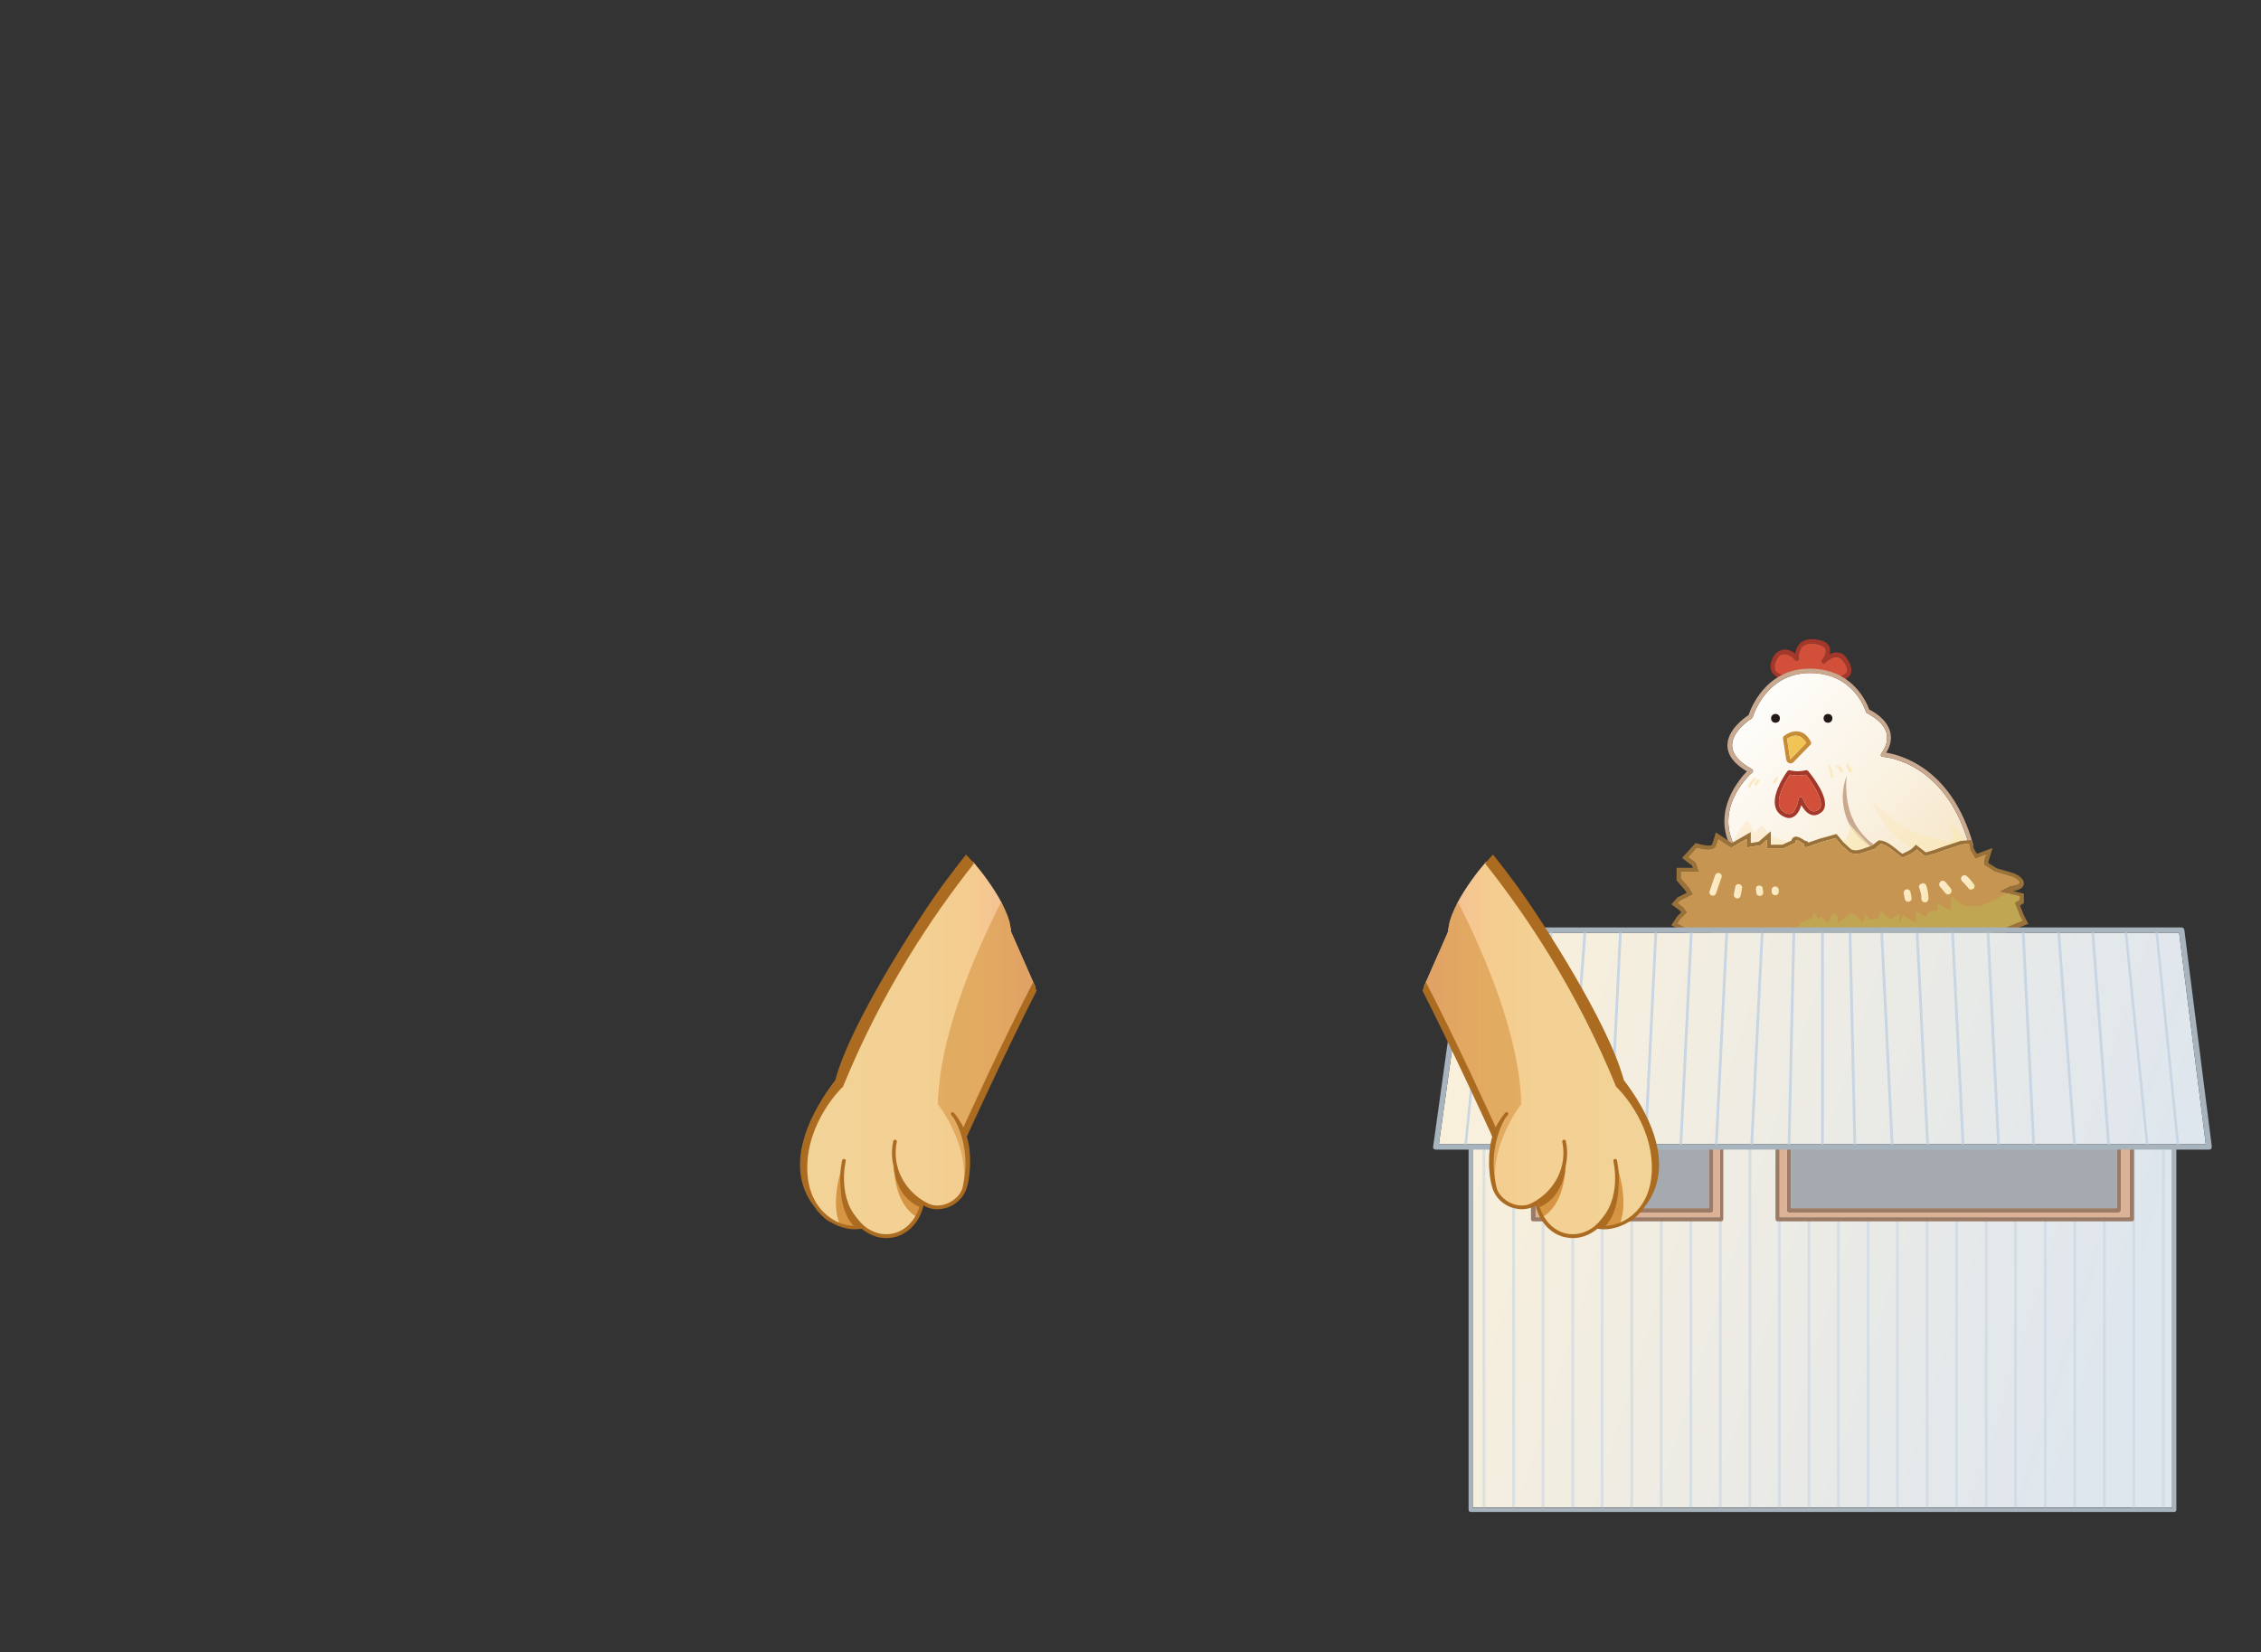 <?xml version="1.0" encoding="utf-8"?>
<!-- Generator: Adobe Illustrator 21.0.0, SVG Export Plug-In . SVG Version: 6.00 Build 0)  -->
<svg version="1.1" id="圖層_1" xmlns="http://www.w3.org/2000/svg" xmlns:xlink="http://www.w3.org/1999/xlink" x="0px" y="0px"
	 viewBox="0 0 822.9 601.4" style="enable-background:new 0 0 822.9 601.4;" xml:space="preserve">
<rect x="0" y="0" width="822.9" height="601.4" fill="#333333" stroke="none"/>
<style type="text/css">
	.st0{fill:url(#SVGID_1_);}
	.st1{fill:#E1BE3F;}
	.st2{fill:#AB6C21;}
	.st3{opacity:0.6;fill:#E1BE3F;}
	.st4{fill:url(#SVGID_2_);}
	.st5{fill:#66411D;}
	.st6{fill:url(#SVGID_3_);}
	.st7{fill:#D9B974;}
	.st8{fill:#DCBF93;}
	.st9{fill:url(#SVGID_4_);}
	.st10{fill:url(#SVGID_5_);}
	.st11{fill:url(#SVGID_6_);}
	.st12{fill:url(#SVGID_7_);}
	.st13{fill:#8C5924;}
	.st14{fill:url(#SVGID_8_);}
	.st15{fill:url(#SVGID_9_);}
	.st16{fill:url(#SVGID_10_);}
	.st17{fill:url(#SVGID_11_);}
	.st18{fill:#F4E3A5;}
	.st19{fill:#DEB87D;}
	.st20{fill:url(#SVGID_12_);}
	.st21{fill:url(#SVGID_13_);}
	.st22{fill:#3F210F;}
	.st23{opacity:0.25;fill:#E1BE3F;}
	.st24{opacity:0.5;fill:#E1BE3F;}
	.st25{fill:#F8E5A9;}
	.st26{fill:#DDBC90;}
	.st27{opacity:0.4;fill:#E1BE3F;}
	.st28{fill:#875424;}
	.st29{fill:#3F210E;}
	.st30{fill:#C88E2C;}
	.st31{fill:#AC7327;}
	.st32{fill:#FFFFFF;}
	.st33{fill:#814323;}
	.st34{fill:#D7C6A6;}
	.st35{fill:url(#SVGID_14_);}
	.st36{fill:#4A1E0E;}
	.st37{fill:#3A1D13;}
	.st38{fill:url(#SVGID_15_);}
	.st39{fill:#EAA593;}
	.st40{fill:url(#SVGID_16_);}
	.st41{fill:url(#SVGID_17_);}
	.st42{fill:#A7B3BD;}
	.st43{opacity:0.5;fill:#DEE6EE;}
	.st44{opacity:0.6;clip-path:url(#SVGID_19_);}
	.st45{fill:#C8D5E2;}
	.st46{fill:#A3372A;}
	.st47{fill:#D2503A;}
	.st48{fill:url(#SVGID_20_);}
	.st49{fill:#C9A990;}
	.st50{fill:#231815;}
	.st51{fill:#C78C38;}
	.st52{fill:#F0C455;}
	.st53{opacity:0.7;fill:url(#SVGID_21_);}
	.st54{opacity:0.7;fill:url(#SVGID_22_);}
	.st55{fill:url(#SVGID_23_);}
	.st56{fill:url(#SVGID_24_);}
	.st57{fill:url(#SVGID_25_);}
	.st58{fill:url(#SVGID_26_);}
	.st59{fill:url(#SVGID_27_);}
	.st60{fill:url(#SVGID_28_);}
	.st61{fill:#9A7138;}
	.st62{fill:#C69551;}
	.st63{opacity:0.6;fill:#BDB054;}
	.st64{fill:url(#SVGID_29_);}
	.st65{fill:url(#SVGID_30_);}
	.st66{fill:url(#SVGID_31_);}
	.st67{fill:url(#SVGID_32_);}
	.st68{fill:url(#SVGID_33_);}
	.st69{fill:url(#SVGID_34_);}
	.st70{fill:url(#SVGID_35_);}
	.st71{fill:url(#SVGID_36_);}
	.st72{fill:url(#SVGID_37_);}
	.st73{fill:#9B7B66;}
	.st74{fill:#A5AAB0;}
	.st75{fill:#DBB296;}
	.st76{fill:url(#SVGID_38_);}
	.st77{fill:#D59543;}
	.st78{opacity:0.6;fill:#D59543;}
	.st79{fill:url(#SVGID_39_);}
</style>
<g>
	<linearGradient id="SVGID_1_" gradientUnits="userSpaceOnUse" x1="492.964" y1="430.448" x2="768.52" y2="516.374">
		<stop  offset="0" style="stop-color:#FCF1DA"/>
		<stop  offset="1" style="stop-color:#DEE6EE"/>
	</linearGradient>
	<rect x="536" y="418.2" class="st0" width="254.5" height="130.6"/>
	<path class="st42" d="M791.3,416.7h-256c-0.4,0-0.8,0.3-0.8,0.8v132.1c0,0.4,0.3,0.8,0.8,0.8h256c0.4,0,0.8-0.3,0.8-0.8V417.5
		C792,417.1,791.7,416.7,791.3,416.7z M790.5,548.9H536V418.2h254.5V548.9z"/>
	<path class="st43" d="M790.5,548.9V418.2h-11.4V525c0,0,0.9,12.4-3.5,23.8H790.5z"/>
	<g>
		<defs>
			<rect id="SVGID_18_" x="536" y="418.2" width="254.5" height="130.6"/>
		</defs>
		<clipPath id="SVGID_2_">
			<use xlink:href="#SVGID_18_"  style="overflow:visible;"/>
		</clipPath>
		<g style="opacity:0.6;clip-path:url(#SVGID_2_);">
			<rect x="539.6" y="414.5" class="st45" width="1" height="144.4"/>
			<rect x="550.4" y="414.5" class="st45" width="1" height="144.4"/>
			<rect x="561.1" y="414.5" class="st45" width="1" height="144.4"/>
			<rect x="571.9" y="414.5" class="st45" width="1" height="144.4"/>
			<rect x="582.6" y="414.5" class="st45" width="1" height="144.4"/>
			<rect x="593.4" y="414.5" class="st45" width="1" height="144.4"/>
			<rect x="604.1" y="414.5" class="st45" width="1" height="144.4"/>
			<rect x="614.9" y="414.5" class="st45" width="1" height="144.4"/>
			<rect x="625.6" y="414.5" class="st45" width="1" height="144.4"/>
			<rect x="636.4" y="414.5" class="st45" width="1" height="144.4"/>
			<rect x="647.1" y="414.5" class="st45" width="1" height="144.4"/>
			<rect x="657.9" y="414.5" class="st45" width="1" height="144.4"/>
			<rect x="668.6" y="414.5" class="st45" width="1" height="144.4"/>
			<rect x="679.4" y="414.5" class="st45" width="1" height="144.4"/>
			<rect x="690.1" y="414.5" class="st45" width="1" height="144.4"/>
			<rect x="700.9" y="414.5" class="st45" width="1" height="144.4"/>
			<rect x="711.6" y="414.5" class="st45" width="1" height="144.4"/>
			<rect x="722.4" y="414.5" class="st45" width="1" height="144.4"/>
			<rect x="733.1" y="414.5" class="st45" width="1" height="144.4"/>
			<rect x="743.9" y="414.5" class="st45" width="1" height="144.4"/>
			<rect x="754.6" y="414.5" class="st45" width="1" height="144.4"/>
			<rect x="765.4" y="414.5" class="st45" width="1" height="144.4"/>
			<rect x="776.1" y="414.5" class="st45" width="1" height="144.4"/>
			<rect x="786.9" y="414.5" class="st45" width="1" height="144.4"/>
		</g>
	</g>
	<g>
		<g>
			<path class="st46" d="M672,239.4c-0.8-1.2-1.9-1.8-3.2-1.9c-1-0.1-2.1,0.2-2.9,0.7c0.2-0.8,0.3-1.8,0-2.6
				c-0.6-1.5-2.2-2.5-4.8-2.8c-2.6-0.4-4.7,0.1-6,1.4c-1.1,1.1-1.5,2.6-1.7,3.7c-1.5-1.2-3.3-1.7-4.8-1.3c-1.3,0.3-3,1.2-3.9,4.1
				c-0.5,1.7-0.4,3.1,0.4,4.3c1.3,1.9,3.8,2.1,4,2.1c0.4,0,0.8-0.3,0.8-0.7c2.5-0.8,11.1-2.8,19,1.2l0.2-0.4
				c0.1,0.3,0.4,0.6,0.7,0.6c0.1,0,0.1,0,0.2,0c2-0.5,3.2-1.4,3.7-2.7C674.1,243.5,673.6,241.6,672,239.4z M672.2,244.5
				c-0.4,1-1.6,1.5-2.6,1.8c-0.2,0.1-0.4,0.2-0.5,0.4c-8.8-4.4-18-1.7-20-1c-0.2,0-2-0.2-2.8-1.4c-0.5-0.7-0.6-1.7-0.2-3
				c0.6-1.8,1.5-2.8,2.7-3.1c1.5-0.3,3.2,0.5,4.6,2.1c0.2,0.2,0.6,0.3,0.9,0.2c0.3-0.1,0.5-0.4,0.4-0.8c0,0-0.3-2.7,1.3-4.3
				c1-1,2.6-1.3,4.8-1c1.4,0.2,3.1,0.7,3.6,1.9c0.5,1.4-0.7,3.4-1.3,4c-0.3,0.3-0.2,0.8,0.1,1c0.3,0.3,0.8,0.3,1,0
				c0.6-0.6,2.7-2.3,4.4-2.1c0.8,0.1,1.5,0.5,2.1,1.3C672,242,672.5,243.5,672.2,244.5z"/>
			<path class="st47" d="M672.2,244.5c-0.4,1-1.6,1.5-2.6,1.8c-0.2,0.1-0.4,0.2-0.5,0.4c-8.8-4.4-18-1.7-20-1c-0.2,0-2-0.2-2.8-1.4
				c-0.5-0.7-0.6-1.7-0.2-3c0.6-1.8,1.5-2.8,2.7-3.1c1.5-0.3,3.2,0.5,4.6,2.1c0.2,0.2,0.6,0.3,0.9,0.2c0.3-0.1,0.5-0.4,0.4-0.8
				c0,0-0.3-2.7,1.3-4.3c1-1,2.6-1.3,4.8-1c1.4,0.2,3.1,0.7,3.6,1.9c0.5,1.4-0.7,3.4-1.3,4c-0.3,0.3-0.2,0.8,0.1,1
				c0.3,0.3,0.8,0.3,1,0c0.6-0.6,2.7-2.3,4.4-2.1c0.8,0.1,1.5,0.5,2.1,1.3C672,242,672.5,243.5,672.2,244.5z"/>
		</g>
		<linearGradient id="SVGID_3_" gradientUnits="userSpaceOnUse" x1="626.797" y1="256.765" x2="700.13" y2="320.543">
			<stop  offset="0" style="stop-color:#FFFFFF"/>
			<stop  offset="0.615" style="stop-color:#FAF2E2"/>
			<stop  offset="1" style="stop-color:#F7E8CD"/>
		</linearGradient>
		<path class="st6" d="M630.9,307.1l38.9,20.2l33.7-6.2l13.1-13.7c-8.8-30.7-31.2-31.9-31.4-31.9c-0.3,0-0.5-0.2-0.6-0.4
			c-0.1-0.2-0.1-0.5,0.1-0.8c1.9-2.6,2.5-5.1,1.9-7.5c-1.3-4.6-7.1-7.1-7.1-7.2c-0.2-0.1-0.4-0.3-0.4-0.5
			c-0.2-0.6-4.3-14.1-20.4-14.1c-16.1,0-20.8,16-20.8,16.1c-0.1,0.2-0.2,0.3-0.3,0.4c-0.1,0-7.4,4.6-7.2,10c0.1,3,2.5,5.9,7.2,8.5
			c0.2,0.1,0.4,0.3,0.4,0.6c0,0.2-0.1,0.5-0.2,0.6C637.3,281.4,624.3,293.2,630.9,307.1z"/>
		<path class="st49" d="M669.6,328.8c-0.1,0-0.2,0-0.3-0.1l-39.3-20.5c-0.1-0.1-0.3-0.2-0.3-0.3c-6.3-13,3.3-24.2,6.1-27.1
			c-4.6-2.7-7-5.8-7.1-9.3c-0.1-5.8,6.3-10.3,7.7-11.2c0.7-2.2,6.2-16.9,22.2-16.9c15.8,0,20.9,12.6,21.7,14.9
			c1.3,0.6,6.3,3.3,7.6,8c0.7,2.5,0.2,5.1-1.4,7.7c5.1,0.8,23.8,5.5,31.6,33.3c0.1,0.3,0,0.5-0.2,0.7l-13.5,14.2
			c-0.1,0.1-0.3,0.2-0.4,0.2l-34.2,6.3C669.7,328.8,669.7,328.8,669.6,328.8z M630.9,307.1l38.9,20.2l33.7-6.2l13.1-13.7
			c-8.8-30.7-31.2-31.9-31.4-31.9c-0.3,0-0.5-0.2-0.6-0.4c-0.1-0.2-0.1-0.5,0.1-0.8c1.9-2.6,2.5-5.1,1.9-7.5
			c-1.3-4.6-7.1-7.1-7.1-7.2c-0.2-0.1-0.4-0.3-0.4-0.5c-0.2-0.6-4.3-14.1-20.4-14.1c-16.1,0-20.8,16-20.8,16.1
			c-0.1,0.2-0.2,0.3-0.3,0.4c-0.1,0-7.4,4.6-7.2,10c0.1,3,2.5,5.9,7.2,8.5c0.2,0.1,0.4,0.3,0.4,0.6c0,0.2-0.1,0.5-0.2,0.6
			C637.3,281.4,624.3,293.2,630.9,307.1z"/>
		<path class="st49" d="M672.1,282.5c-0.3,2.9-0.2,5.8,0.2,8.6c0.4,2.8,1.2,5.5,2.5,8c1.2,2.5,3,4.7,5,6.6c2.1,1.9,4.5,3.5,7,5
			c-2.8-0.7-5.6-2.1-8-3.9c-2.4-1.8-4.4-4.2-5.8-6.9c-1.4-2.7-2.1-5.7-2.3-8.7C670.6,288.3,671,285.2,672.1,282.5z"/>
		<circle class="st50" cx="646.2" cy="261.5" r="1.6"/>
		<circle class="st50" cx="665.3" cy="261.5" r="1.6"/>
		<path class="st51" d="M651.7,277.9c-0.2,0-0.3,0-0.5-0.1c-0.6-0.2-1-0.7-1.1-1.3l-1.2-7.8c0-0.3,0.1-0.5,0.3-0.7
			c0.1-0.1,2.6-2.2,5.5-1.7c1.8,0.3,3.3,1.6,4.4,3.8c0.2,0.3,0.1,0.6-0.1,0.9l-6.1,6.3C652.5,277.7,652.1,277.9,651.7,277.9z
			 M650.4,268.9l1.1,7.3c0,0.1,0,0.1,0.1,0.1c0.1,0,0.1,0,0.1,0l5.7-5.9c-0.9-1.4-1.9-2.3-3.1-2.5
			C652.7,267.5,651.1,268.5,650.4,268.9z"/>
		<path class="st46" d="M651.2,297.8c-0.9,0-1.9-0.4-3-1.1c-1.2-0.9-1.9-2-2.2-3.6c-0.8-5.1,4.3-12.1,4.6-12.4
			c0.2-0.3,0.5-0.4,0.8-0.3c0,0,2.6,0.8,5.8,0c0.3-0.1,0.6,0,0.8,0.2c0.3,0.3,6.7,7.9,6.2,12.6c-0.1,1.1-0.6,2-1.4,2.6
			c-1.2,0.9-2.4,1.2-3.6,0.8c-1.6-0.5-2.8-2.1-3.6-3.5c-0.5,1.6-1.4,3.6-3,4.3C652.1,297.7,651.6,297.8,651.2,297.8z M651.5,282
			c-1.1,1.5-4.6,7.1-4,10.9c0.2,1.1,0.7,1.9,1.6,2.6c1.1,0.8,2.1,1,2.8,0.7c1.7-0.8,2.5-4.2,2.7-5.4c0-0.3,0.3-0.6,0.7-0.7
			c0.4,0,0.7,0.2,0.8,0.5c0.4,1.1,1.8,4.1,3.6,4.7c0.7,0.2,1.4,0,2.2-0.6c0.5-0.4,0.8-0.9,0.8-1.6c0.3-3.2-3.6-8.8-5.5-11.1
			C654.6,282.6,652.4,282.2,651.5,282z"/>
		<path class="st52" d="M650.4,268.9l1.1,7.3c0,0.1,0,0.1,0.1,0.1c0.1,0,0.1,0,0.1,0l5.7-5.9c-0.9-1.4-1.9-2.3-3.1-2.5
			C652.7,267.5,651.1,268.5,650.4,268.9z"/>
		<path class="st47" d="M651.5,282c-1.1,1.5-4.6,7.1-4,10.9c0.2,1.1,0.7,1.9,1.6,2.6c1.1,0.8,2.1,1,2.8,0.7c1.7-0.8,2.5-4.2,2.7-5.4
			c0-0.3,0.3-0.6,0.7-0.7c0.4,0,0.7,0.2,0.8,0.5c0.4,1.1,1.8,4.1,3.6,4.7c0.7,0.2,1.4,0,2.2-0.6c0.5-0.4,0.8-0.9,0.8-1.6
			c0.3-3.2-3.6-8.8-5.5-11.1C654.6,282.6,652.4,282.2,651.5,282z"/>
		<linearGradient id="SVGID_4_" gradientUnits="userSpaceOnUse" x1="680.519" y1="285.274" x2="713.95" y2="314.348">
			<stop  offset="0" style="stop-color:#FDEBD1"/>
			<stop  offset="0.899" style="stop-color:#F9E8B4"/>
			<stop  offset="1" style="stop-color:#F8E8B0"/>
		</linearGradient>
		<path style="opacity:0.7;fill:url(#SVGID_4_);" d="M708.5,298.5c0,0,6.3,9.6-1.9,7.3c-8.2-2.2-12.4-1.6-25.7-14.8
			c0,0,5.7,15,18,19.2c12.3,4.2,19.1,1.9,19.1,1.9S716.1,304.7,708.5,298.5z"/>
		<linearGradient id="SVGID_5_" gradientUnits="userSpaceOnUse" x1="635.852" y1="291.931" x2="671.923" y2="323.302">
			<stop  offset="0" style="stop-color:#FDEBD1"/>
			<stop  offset="0.899" style="stop-color:#F9E8B4"/>
			<stop  offset="1" style="stop-color:#F8E8B0"/>
		</linearGradient>
		<path style="opacity:0.7;fill:url(#SVGID_5_);" d="M629.9,308.3c0,0,2.9-7.1,6.1-9.6c0,0,2,3.4,2.6,4.8c0,0,1.1-2.6,3.2-2.9
			c0,0,0.7,2.4,4.4,4.3c3.7,1.9,17.1,3.4,17.1,3.4l8.5-2.6c0,0,2.1-3.8,1.3-5.7l11.3,11.9l-8.8,4.8l-23.1-0.1l-20.6-3.7L629.9,308.3
			z"/>
		<linearGradient id="SVGID_6_" gradientUnits="userSpaceOnUse" x1="664.771" y1="279.299" x2="667.911" y2="282.03">
			<stop  offset="0" style="stop-color:#FDEBD1"/>
			<stop  offset="0.899" style="stop-color:#F9E8B4"/>
			<stop  offset="1" style="stop-color:#F8E8B0"/>
		</linearGradient>
		<path class="st11" d="M666.8,283c-0.2,0-0.4-0.2-0.5-0.4c-0.4-2.1-1-3.6-1-3.6c-0.1-0.3,0-0.5,0.3-0.6c0.3-0.1,0.5,0,0.6,0.3
			c0,0.1,0.6,1.6,1,3.7c0.1,0.3-0.1,0.5-0.4,0.6C666.9,283,666.9,283,666.8,283z"/>
		<linearGradient id="SVGID_7_" gradientUnits="userSpaceOnUse" x1="668.03" y1="278.49" x2="670.705" y2="280.816">
			<stop  offset="0" style="stop-color:#FDEBD1"/>
			<stop  offset="0.899" style="stop-color:#F9E8B4"/>
			<stop  offset="1" style="stop-color:#F8E8B0"/>
		</linearGradient>
		<path class="st12" d="M670.2,281.2c-0.2,0-0.5-0.2-0.5-0.4c-0.2-1-1.4-1.4-1.4-1.4c-0.3-0.1-0.4-0.4-0.3-0.6
			c0.1-0.3,0.3-0.4,0.6-0.3c0.1,0,1.9,0.6,2.1,2.2C670.7,280.9,670.5,281.1,670.2,281.2C670.2,281.2,670.2,281.2,670.2,281.2z"/>
		<linearGradient id="SVGID_8_" gradientUnits="userSpaceOnUse" x1="671.555" y1="278.453" x2="674.021" y2="280.598">
			<stop  offset="0" style="stop-color:#FDEBD1"/>
			<stop  offset="0.899" style="stop-color:#F9E8B4"/>
			<stop  offset="1" style="stop-color:#F8E8B0"/>
		</linearGradient>
		<path class="st14" d="M673.3,281.2c-0.2,0-0.4-0.1-0.4-0.3c-0.2-0.4-1-2.1-1-2.3c-0.1-0.3,0-0.5,0.3-0.7c0.3-0.1,0.5,0,0.7,0.3
			c0.2,0.5,0.8,1.9,1,2.2c0.1,0.2,0,0.5-0.2,0.7C673.5,281.1,673.4,281.2,673.3,281.2z"/>
		<linearGradient id="SVGID_9_" gradientUnits="userSpaceOnUse" x1="637.14" y1="284.365" x2="638.174" y2="285.264">
			<stop  offset="0" style="stop-color:#FDEBD1"/>
			<stop  offset="0.899" style="stop-color:#F9E8B4"/>
			<stop  offset="1" style="stop-color:#F8E8B0"/>
		</linearGradient>
		<path class="st15" d="M636.7,286.7c0,0-0.1,0-0.1,0c-0.3-0.1-0.4-0.3-0.4-0.6c0.4-1.3,2-2.8,2-2.9c0.2-0.2,0.5-0.2,0.7,0
			c0.2,0.2,0.2,0.5,0,0.7c-0.4,0.4-1.5,1.5-1.7,2.4C637.2,286.5,637,286.7,636.7,286.7z"/>
		<linearGradient id="SVGID_10_" gradientUnits="userSpaceOnUse" x1="639.064" y1="284.416" x2="640.017" y2="285.245">
			<stop  offset="0" style="stop-color:#FDEBD1"/>
			<stop  offset="0.899" style="stop-color:#F9E8B4"/>
			<stop  offset="1" style="stop-color:#F8E8B0"/>
		</linearGradient>
		<path class="st16" d="M639.1,286c-0.1,0-0.2,0-0.3-0.1c-0.2-0.1-0.3-0.5-0.2-0.7l0.8-1.3c0.1-0.2,0.5-0.3,0.7-0.2
			c0.2,0.1,0.3,0.5,0.2,0.7l-0.8,1.3C639.5,285.9,639.3,286,639.1,286z"/>
		<linearGradient id="SVGID_11_" gradientUnits="userSpaceOnUse" x1="645.588" y1="283.566" x2="646.599" y2="284.446">
			<stop  offset="0" style="stop-color:#FDEBD1"/>
			<stop  offset="0.899" style="stop-color:#F9E8B4"/>
			<stop  offset="1" style="stop-color:#F8E8B0"/>
		</linearGradient>
		<path class="st17" d="M645.7,285.3c-0.1,0-0.1,0-0.2-0.1c-0.2-0.1-0.3-0.4-0.2-0.6l0.9-1.6c0.1-0.2,0.4-0.3,0.6-0.2
			c0.2,0.1,0.3,0.4,0.2,0.6l-0.9,1.6C646,285.2,645.8,285.3,645.7,285.3z"/>
	</g>
	<g>
		<path class="st61" d="M697.8,350.1l-45.7-3.4l-39.2-7.4l-4.6-2.5l2.1-3.2l1.5-1.5l-0.6-0.7l-3-2.2l2.2-2.5l3.4-1.7l-0.5-0.8
			l-3.2-3.7v-4.6h5.9l-0.3-0.8l-3.6-2.8l4.9-5.4l0.5,0.1c2.8,0.9,5.3,1,5.5,0.5c0.6-1.7,1.1-3.5,1.1-3.5l0.3-1l5.8,3.9l6.9-4v4
			l2.9-0.5l4.4-3.8v4.9h4.2l3.3-1.5c0.1-0.4,0.3-0.9,0.8-1.2c0.6-0.4,1.4-0.3,2.4,0.2c0.9,0.5,1.3,0.7,1.4,0.9
			c0.1,0,0.3,0.1,0.6,0.2c0.5,0.1,0.8,0.3,0.9,0.6c0.1,0,0.3-0.1,0.4-0.1l3.8-1.3l6.1-1.7l2.5,3l2.5,2.3c0,0,1.1,1.3,4.3,0.2
			l3.7-1.3l2.2-1.8l0.1,0c0.3-0.1,2.1-0.4,5.6,2.4l3,2.4l0.3-0.1c0.7-0.3,2.6-1.2,3.3-1.8l1.4-1.4l3.6,2.8c0.7-0.2,2.2-0.6,2.7-0.8
			l0.7-0.2l2.4-0.9l6.9-2.3l3.9-0.3l1,3.4l1,1.6l5.7-2.1l-1.5,4.9v0.6l3.1,1.9l5.9,1.7c0.4,0.2,3.9,1.4,3.9,3.8c0,2-2.7,2.6-3.9,2.8
			l3.9,0.9v3.5l-1.4,0.8l1.3,3.4l1.7,3.3l-8.1,3.2l-2.1,1L697.8,350.1z M613.4,337.9l38.9,7.3l45.3,3.4l29.9-9.7l2-1l6.6-2.7l-1-1.9
			l-1.8-4.7l1.7-1v-1.4l-7-1.7l3.8-1.9l0.2,0c1.1-0.1,3.1-0.5,3.1-1.3c0-1-1.9-2-2.8-2.3l-6.1-1.8l-3.9-2.4l0-1.8l0.7-2.1l-4,1.5
			l-1.7-2.9l-0.7-2.3l-2.6,0.2l-6.6,2.2l-3.1,1.1c-0.7,0.2-3.1,0.9-3.2,0.9l-0.4,0.1l-3.1-2.5l-0.4,0.4c-1,1-3.5,2-3.8,2.2l-1.1,0.4
			l-3.7-2.9c-2.4-1.9-3.7-2.1-4.1-2.1l-2.3,1.8l-3.8,1.3c-3.9,1.4-5.6-0.2-5.9-0.6l-2.5-2.3l-1.9-2.3l-5.1,1.4l-3.7,1.3
			c-2.2,0.8-2.3,0.8-2.6,0.2c-0.1-0.2-0.2-0.4,0-0.8c-0.7-0.2-0.8-0.2-1-0.5v0c0,0-0.2-0.2-1-0.6c-0.6-0.3-0.9-0.3-1-0.2
			c-0.1,0.1-0.2,0.3-0.2,0.5l0,0.5L653,307l-3.9,1.8h-6v-3.1l-2.3,2l-5.1,0.8v-3.1l-5.5,3.1l-4.9-3.2c-0.2,0.7-0.5,1.6-0.9,2.6
			c-0.8,2.1-5,1.1-6.9,0.6l-3.1,3.5l2.7,2.1l1.1,3.2h-6.5v2.5l3,3.5l1.3,2.2l-4.6,2.3l-0.9,1l1.9,1.4l1.5,1.9l-2.4,2.4l-1.1,1.7
			L613.4,337.9z M727.9,339.6L727.9,339.6L727.9,339.6z"/>
		<path class="st62" d="M613.4,337.9l38.9,7.3l45.3,3.4l29.9-9.7l2-1l6.6-2.7l-1-1.9l-1.8-4.7l1.7-1v-1.4l-7-1.7l3.8-1.9l0.2,0
			c1.1-0.1,3.1-0.5,3.1-1.3c0-1-1.9-2-2.8-2.3l-6.1-1.8l-3.9-2.4l0-1.8l0.7-2.1l-4,1.5l-1.7-2.9l-0.7-2.3l-2.6,0.2l-6.6,2.2
			l-3.1,1.1c-0.7,0.2-3.1,0.9-3.2,0.9l-0.4,0.1l-3.1-2.5l-0.4,0.4c-1,1-3.5,2-3.8,2.2l-1.1,0.4l-3.7-2.9c-2.4-1.9-3.7-2.1-4.1-2.1
			l-2.3,1.8l-3.8,1.3c-3.9,1.4-5.6-0.2-5.9-0.6l-2.5-2.3l-1.9-2.3l-5.1,1.4l-3.7,1.3c-2.2,0.8-2.3,0.8-2.6,0.2
			c-0.1-0.2-0.2-0.4,0-0.8c-0.7-0.2-0.8-0.2-1-0.5v0c0,0-0.2-0.2-1-0.6c-0.6-0.3-0.9-0.3-1-0.2c-0.1,0.1-0.2,0.3-0.2,0.5l0,0.5
			L653,307l-3.9,1.8h-6v-3.1l-2.3,2l-5.1,0.8v-3.1l-5.5,3.1l-4.9-3.2c-0.2,0.7-0.5,1.6-0.9,2.6c-0.8,2.1-5,1.1-6.9,0.6l-3.1,3.5
			l2.7,2.1l1.1,3.2h-6.5v2.5l3,3.5l1.3,2.2l-4.6,2.3l-0.9,1l1.9,1.4l1.5,1.9l-2.4,2.4l-1.1,1.7L613.4,337.9z"/>
		<path class="st63" d="M652.4,345.2l45.3,3.4l29.9-9.7l2-1l6.6-2.7l-1-1.9l-1.8-4.7l1.7-1v-1.4l-4.4-1.1c-3.2,1.7-9.2,4.7-10.4,4.7
			c-1.6,0-5.3,0-5.3,0l-4.9-3.6v5.4l-4.9-2.8v2.8h-1.8h-1.3l-1.1,2.2l-3.7-2v4.2l-4.7-2.9l-1.3,2.9v-3.3l-3.3,2l-2-1.6l-1.5-2
			l-0.9,3.3l-3.1,0.4l-1.5-1.8l-1.1,2.9l-2.1-2.4l-2.3-1.1l-4.6,3.6v-2.4l-1.9-1.3l-1.6,3.8l-2.6-2.4l-1,1.1l-1.6-2.9l-1,2.7
			c0,0-3.7,0.7-4,1.6c-0.3,0.9-7.6,8.2-7.6,8.2L652.4,345.2z"/>
		<g>
			<linearGradient id="SVGID_12_" gradientUnits="userSpaceOnUse" x1="622.143" y1="321.922" x2="626.643" y2="321.922">
				<stop  offset="0" style="stop-color:#FDEBD1"/>
				<stop  offset="0.899" style="stop-color:#F9E8B4"/>
				<stop  offset="1" style="stop-color:#F8E8B0"/>
			</linearGradient>
			<path class="st20" d="M624.2,318.7c-0.7,1.9-1.3,3.9-2,5.8c-0.2,0.6,0.2,1.4,0.9,1.5c0.7,0.2,1.3-0.2,1.5-0.9
				c0.7-1.9,1.3-3.9,2-5.8c0.2-0.6-0.2-1.4-0.9-1.5C625,317.7,624.4,318,624.2,318.7L624.2,318.7z"/>
			<linearGradient id="SVGID_13_" gradientUnits="userSpaceOnUse" x1="631.084" y1="324.38" x2="634.032" y2="324.38">
				<stop  offset="0" style="stop-color:#FDEBD1"/>
				<stop  offset="0.899" style="stop-color:#F9E8B4"/>
				<stop  offset="1" style="stop-color:#F8E8B0"/>
			</linearGradient>
			<path class="st21" d="M631.6,322.7c-0.2,0.9-0.3,1.8-0.5,2.7c-0.1,0.3-0.1,0.7,0.1,1c0.2,0.3,0.4,0.5,0.7,0.6
				c0.3,0.1,0.7,0.1,1-0.1c0.3-0.2,0.5-0.4,0.6-0.7c0.2-0.9,0.3-1.8,0.5-2.7c0.1-0.3,0.1-0.7-0.1-1c-0.2-0.3-0.4-0.5-0.7-0.6
				c-0.3-0.1-0.7-0.1-1,0.1C631.9,322.1,631.6,322.4,631.6,322.7L631.6,322.7z"/>
			<linearGradient id="SVGID_14_" gradientUnits="userSpaceOnUse" x1="639.102" y1="324.366" x2="641.82" y2="324.366">
				<stop  offset="0" style="stop-color:#FDEBD1"/>
				<stop  offset="0.899" style="stop-color:#F9E8B4"/>
				<stop  offset="1" style="stop-color:#F8E8B0"/>
			</linearGradient>
			<path class="st35" d="M639.1,324c0.1,0.4,0.1,0.9,0.2,1.3c0,0.2,0.1,0.3,0.2,0.4c0.1,0.1,0.2,0.2,0.4,0.3
				c0.1,0.1,0.3,0.1,0.5,0.1c0.2,0,0.3,0,0.5,0c0.3-0.1,0.6-0.3,0.7-0.6c0-0.1,0.1-0.2,0.1-0.3c0.1-0.2,0.1-0.4,0-0.7
				c-0.1-0.4-0.1-0.9-0.2-1.3c0-0.2-0.1-0.3-0.2-0.4c-0.1-0.1-0.2-0.2-0.4-0.3c-0.1-0.1-0.3-0.1-0.5-0.1c-0.2,0-0.3,0-0.5,0
				c-0.3,0.1-0.6,0.3-0.7,0.6c0,0.1-0.1,0.2-0.1,0.3C639.1,323.6,639.1,323.8,639.1,324L639.1,324z"/>
			<linearGradient id="SVGID_15_" gradientUnits="userSpaceOnUse" x1="644.83" y1="324.262" x2="647.332" y2="324.262">
				<stop  offset="0" style="stop-color:#FDEBD1"/>
				<stop  offset="0.899" style="stop-color:#F9E8B4"/>
				<stop  offset="1" style="stop-color:#F8E8B0"/>
			</linearGradient>
			<path class="st38" d="M644.8,323.9c0,0.2,0,0.4,0,0.7c0,0.2,0,0.3,0.1,0.5c0.1,0.2,0.1,0.3,0.3,0.4c0.1,0.1,0.2,0.2,0.4,0.3
				c0.1,0.1,0.3,0.1,0.5,0.1c0.1,0,0.2,0,0.3,0c0.2-0.1,0.4-0.2,0.6-0.3c0.1-0.1,0.1-0.2,0.2-0.3c0.1-0.2,0.2-0.4,0.2-0.6
				c0-0.2,0-0.4,0-0.7c0-0.2,0-0.3-0.1-0.5c-0.1-0.2-0.1-0.3-0.3-0.4c-0.1-0.1-0.2-0.2-0.4-0.3c-0.1-0.1-0.3-0.1-0.5-0.1
				c-0.1,0-0.2,0-0.3,0c-0.2,0.1-0.4,0.2-0.6,0.3c-0.1,0.1-0.1,0.2-0.2,0.3C644.9,323.5,644.8,323.7,644.8,323.9L644.8,323.9z"/>
			<linearGradient id="SVGID_16_" gradientUnits="userSpaceOnUse" x1="692.857" y1="326.037" x2="695.78" y2="326.037">
				<stop  offset="0" style="stop-color:#FDEBD1"/>
				<stop  offset="0.899" style="stop-color:#F9E8B4"/>
				<stop  offset="1" style="stop-color:#F8E8B0"/>
			</linearGradient>
			<path class="st40" d="M692.9,325.4c0.1,0.7,0.3,1.3,0.4,2c0.1,0.3,0.3,0.6,0.6,0.7c0.3,0.2,0.7,0.2,1,0.1
				c0.3-0.1,0.6-0.3,0.7-0.6c0.2-0.3,0.2-0.6,0.1-1c-0.1-0.7-0.3-1.3-0.4-2c-0.1-0.3-0.3-0.6-0.6-0.7c-0.3-0.2-0.7-0.2-1-0.1
				c-0.3,0.1-0.6,0.3-0.7,0.6C692.9,324.7,692.8,325,692.9,325.4L692.9,325.4z"/>
			<linearGradient id="SVGID_17_" gradientUnits="userSpaceOnUse" x1="698.41" y1="325.032" x2="701.732" y2="325.032">
				<stop  offset="0" style="stop-color:#FDEBD1"/>
				<stop  offset="0.899" style="stop-color:#F9E8B4"/>
				<stop  offset="1" style="stop-color:#F8E8B0"/>
			</linearGradient>
			<path class="st41" d="M698.5,323.1c0.3,0.9,0.6,1.8,0.7,2.7c0-0.1,0-0.2,0-0.3c0.1,0.6,0.1,1.2,0.1,1.7c0,0.7,0.6,1.3,1.3,1.3
				c0.7,0,1.2-0.5,1.3-1.3c0-1.6-0.3-3.3-0.8-4.8c-0.1-0.3-0.3-0.6-0.6-0.7c-0.3-0.2-0.7-0.2-1-0.1
				C698.8,321.8,698.2,322.5,698.5,323.1L698.5,323.1z"/>
			<linearGradient id="SVGID_19_" gradientUnits="userSpaceOnUse" x1="705.734" y1="323.137" x2="710.24" y2="323.137">
				<stop  offset="0" style="stop-color:#FDEBD1"/>
				<stop  offset="0.899" style="stop-color:#F9E8B4"/>
				<stop  offset="1" style="stop-color:#F8E8B0"/>
			</linearGradient>
			<path style="fill:url(#SVGID_19_);" d="M706.1,322.8c0.7,0.8,1.3,1.6,2,2.4c0.2,0.2,0.6,0.4,0.9,0.4c0.3,0,0.7-0.1,0.9-0.4
				c0.2-0.2,0.4-0.6,0.4-0.9c0-0.1,0-0.2,0-0.3c-0.1-0.2-0.2-0.4-0.3-0.6c-0.7-0.8-1.3-1.6-2-2.4c-0.2-0.2-0.6-0.4-0.9-0.4
				c-0.3,0-0.7,0.1-0.9,0.4c-0.2,0.2-0.4,0.6-0.4,0.9c0,0.1,0,0.2,0,0.3C705.8,322.5,705.9,322.6,706.1,322.8L706.1,322.8z"/>
			<linearGradient id="SVGID_20_" gradientUnits="userSpaceOnUse" x1="713.742" y1="321.252" x2="718.653" y2="321.252">
				<stop  offset="0" style="stop-color:#FDEBD1"/>
				<stop  offset="0.899" style="stop-color:#F9E8B4"/>
				<stop  offset="1" style="stop-color:#F8E8B0"/>
			</linearGradient>
			<path class="st48" d="M714.1,320.8c0.8,0.7,1.5,1.5,2.1,2.3c-0.1-0.1-0.1-0.2-0.2-0.3c0.1,0.1,0.2,0.2,0.3,0.4
				c0.2,0.3,0.4,0.5,0.7,0.6c0.3,0.1,0.7,0,1-0.1c0.3-0.2,0.5-0.4,0.6-0.7c0.1-0.3,0.1-0.7-0.1-1c-0.8-1.1-1.6-2.1-2.6-3
				c-0.2-0.2-0.6-0.4-0.9-0.4c-0.3,0-0.7,0.1-0.9,0.4c-0.2,0.2-0.4,0.6-0.4,0.9C713.8,320.2,713.9,320.6,714.1,320.8L714.1,320.8z"
				/>
		</g>
	</g>
	<linearGradient id="SVGID_21_" gradientUnits="userSpaceOnUse" x1="522.521" y1="335.661" x2="798.076" y2="421.586">
		<stop  offset="0" style="stop-color:#FCF1DA"/>
		<stop  offset="1" style="stop-color:#DEE6EE"/>
	</linearGradient>
	<polygon style="fill:url(#SVGID_21_);" points="523.7,416.5 802.8,416.5 793.1,339.6 534.4,339.6 	"/>
	<path class="st73" d="M626.5,416.7h-3.9h-61h-3.6c-0.4,0-0.8,0.3-0.8,0.8v26.3c0,0.4,0.3,0.8,0.8,0.8h68.4c0.4,0,0.8-0.3,0.8-0.8
		v-26.3C627.3,417.1,626.9,416.7,626.5,416.7z M621.9,418.2v21.6h-59.5v-21.6H621.9z M625.8,443.1h-66.9v-24.8h2.1v22.3
		c0,0.4,0.3,0.8,0.8,0.8h61c0.4,0,0.8-0.3,0.8-0.8v-22.3h2.4V443.1z"/>
	<path class="st73" d="M775.8,416.7h-4.7h-120H647c-0.4,0-0.8,0.3-0.8,0.8v26.3c0,0.4,0.3,0.8,0.8,0.8h128.9c0.4,0,0.8-0.3,0.8-0.8
		v-26.3C776.6,417.1,776.3,416.7,775.8,416.7z M770.4,418.2v21.6H651.9v-21.6H770.4z M775.1,443.1H647.7v-24.8h2.6v22.3
		c0,0.4,0.3,0.8,0.8,0.8h120c0.4,0,0.8-0.3,0.8-0.8v-22.3h3.2V443.1z"/>
	<rect x="562.4" y="418.2" class="st74" width="59.5" height="21.6"/>
	<path class="st75" d="M625.8,443.1h-66.9v-24.8h2.1v22.3c0,0.4,0.3,0.8,0.8,0.8h61c0.4,0,0.8-0.3,0.8-0.8v-22.3h2.4V443.1z"/>
	<rect x="651.9" y="418.2" class="st74" width="118.5" height="21.6"/>
	<path class="st75" d="M775.1,443.1H647.7v-24.8h2.6v22.3c0,0.4,0.3,0.8,0.8,0.8h120c0.4,0,0.8-0.3,0.8-0.8v-22.3h3.2V443.1z"/>
	<g>
		<path class="st45" d="M663.3,418c-0.3,0-0.5-0.2-0.5-0.5v-78.9c0-0.3,0.2-0.5,0.5-0.5c0.3,0,0.5,0.2,0.5,0.5v78.9
			C663.8,417.8,663.5,418,663.3,418z"/>
		<path class="st45" d="M651.1,418C651.1,418,651.1,418,651.1,418c-0.3,0-0.5-0.2-0.5-0.5l1.8-78.9c0-0.3,0.3-0.5,0.5-0.5
			c0.3,0,0.5,0.2,0.5,0.5l-1.8,78.9C651.6,417.8,651.4,418,651.1,418z"/>
		<path class="st45" d="M637.5,418C637.5,418,637.5,418,637.5,418c-0.3,0-0.5-0.2-0.5-0.5l3.9-78.9c0-0.3,0.2-0.5,0.5-0.5
			c0.3,0,0.5,0.2,0.5,0.5l-3.9,78.9C638,417.8,637.7,418,637.5,418z"/>
		<path class="st45" d="M624.6,418C624.6,418,624.6,418,624.6,418c-0.3,0-0.5-0.2-0.5-0.5l3.9-78.9c0-0.3,0.2-0.5,0.5-0.5
			c0.3,0,0.5,0.2,0.5,0.5l-3.9,78.9C625.1,417.8,624.8,418,624.6,418z"/>
		<path class="st45" d="M611.7,418C611.7,418,611.7,418,611.7,418c-0.3,0-0.5-0.2-0.5-0.5l3.9-78.9c0-0.3,0.2-0.5,0.5-0.5
			c0.3,0,0.5,0.2,0.5,0.5l-3.9,78.9C612.2,417.8,612,418,611.7,418z"/>
		<path class="st45" d="M598.8,418C598.8,418,598.8,418,598.8,418c-0.3,0-0.5-0.2-0.5-0.5l3.9-78.9c0-0.3,0.2-0.5,0.5-0.5
			c0.3,0,0.5,0.2,0.5,0.5l-3.9,78.9C599.3,417.8,599.1,418,598.8,418z"/>
		<path class="st45" d="M585.9,418C585.9,418,585.9,418,585.9,418c-0.3,0-0.5-0.2-0.5-0.5l3.9-78.9c0-0.3,0.2-0.5,0.5-0.5
			c0.3,0,0.5,0.2,0.5,0.5l-3.9,78.9C586.4,417.8,586.2,418,585.9,418z"/>
		<path class="st45" d="M571,418C571,418,571,418,571,418c-0.3,0-0.5-0.3-0.5-0.5l5.9-78.9c0-0.3,0.3-0.5,0.5-0.5
			c0.3,0,0.5,0.3,0.5,0.5l-5.9,78.9C571.5,417.8,571.3,418,571,418z"/>
		<path class="st45" d="M558.7,418C558.7,418,558.7,418,558.7,418c-0.3,0-0.5-0.3-0.5-0.5l5.9-78.9c0-0.3,0.3-0.5,0.5-0.5
			c0.3,0,0.5,0.3,0.5,0.5l-5.9,78.9C559.2,417.8,559,418,558.7,418z"/>
		<path class="st45" d="M544.5,418C544.5,418,544.5,418,544.5,418c-0.3,0-0.5-0.3-0.5-0.5l7.9-78.9c0-0.3,0.3-0.5,0.5-0.4
			c0.3,0,0.5,0.3,0.4,0.5l-7.9,78.9C545,417.8,544.8,418,544.5,418z"/>
		<path class="st45" d="M533.4,418C533.4,418,533.4,418,533.4,418c-0.3,0-0.5-0.3-0.5-0.5l7.9-78.9c0-0.3,0.3-0.5,0.5-0.4
			c0.3,0,0.5,0.3,0.4,0.5l-7.9,78.9C533.9,417.8,533.7,418,533.4,418z"/>
		<path class="st45" d="M675.1,418c-0.3,0-0.5-0.2-0.5-0.5l-1.8-78.9c0-0.3,0.2-0.5,0.5-0.5c0.3,0,0.5,0.2,0.5,0.5l1.8,78.9
			C675.6,417.8,675.4,418,675.1,418C675.1,418,675.1,418,675.1,418z"/>
		<path class="st45" d="M688.7,418c-0.3,0-0.5-0.2-0.5-0.5l-3.9-78.9c0-0.3,0.2-0.5,0.5-0.5c0.3,0,0.5,0.2,0.5,0.5l3.9,78.9
			C689.2,417.7,689,418,688.7,418C688.7,418,688.7,418,688.7,418z"/>
		<path class="st45" d="M701.6,418c-0.3,0-0.5-0.2-0.5-0.5l-3.9-78.9c0-0.3,0.2-0.5,0.5-0.5c0.3,0,0.5,0.2,0.5,0.5l3.9,78.9
			C702.1,417.7,701.9,418,701.6,418C701.6,418,701.6,418,701.6,418z"/>
		<path class="st45" d="M714.5,418c-0.3,0-0.5-0.2-0.5-0.5l-3.9-78.9c0-0.3,0.2-0.5,0.5-0.5c0.3,0,0.5,0.2,0.5,0.5l3.9,78.9
			C715,417.7,714.8,418,714.5,418C714.5,418,714.5,418,714.5,418z"/>
		<path class="st45" d="M727.4,418c-0.3,0-0.5-0.2-0.5-0.5l-3.9-78.9c0-0.3,0.2-0.5,0.5-0.5c0.3,0,0.5,0.2,0.5,0.5l3.9,78.9
			C727.9,417.7,727.7,418,727.4,418C727.4,418,727.4,418,727.4,418z"/>
		<path class="st45" d="M740.2,418c-0.3,0-0.5-0.2-0.5-0.5l-3.9-78.9c0-0.3,0.2-0.5,0.5-0.5c0.3,0,0.5,0.2,0.5,0.5l3.9,78.9
			C740.8,417.7,740.5,418,740.2,418C740.3,418,740.3,418,740.2,418z"/>
		<path class="st45" d="M755.1,418c-0.3,0-0.5-0.2-0.5-0.5l-5.9-78.9c0-0.3,0.2-0.5,0.5-0.5c0.3,0,0.5,0.2,0.5,0.5l5.9,78.9
			C755.7,417.7,755.4,418,755.1,418C755.2,418,755.1,418,755.1,418z"/>
		<path class="st45" d="M767.5,418c-0.3,0-0.5-0.2-0.5-0.5l-5.9-78.9c0-0.3,0.2-0.5,0.5-0.5c0.3,0,0.5,0.2,0.5,0.5l5.9,78.9
			C768,417.7,767.8,418,767.5,418C767.5,418,767.5,418,767.5,418z"/>
		<path class="st45" d="M781.6,418c-0.3,0-0.5-0.2-0.5-0.5l-7.9-78.9c0-0.3,0.2-0.5,0.4-0.5c0.3,0,0.5,0.2,0.5,0.4l7.9,78.9
			C782.2,417.7,782,418,781.6,418C781.7,418,781.6,418,781.6,418z"/>
		<path class="st45" d="M792.8,418c-0.3,0-0.5-0.2-0.5-0.5l-7.9-78.9c0-0.3,0.2-0.5,0.4-0.5c0.3,0,0.5,0.2,0.5,0.4l7.9,78.9
			C793.3,417.7,793.1,418,792.8,418C792.8,418,792.8,418,792.8,418z"/>
	</g>
	<path class="st42" d="M804,418.5H522.6c-0.3,0-0.6-0.1-0.8-0.3c-0.2-0.2-0.3-0.5-0.2-0.8l11-78.9c0.1-0.5,0.5-0.9,1-0.9H794
		c0.5,0,0.9,0.4,1,0.9l10,78.9c0,0.3-0.1,0.6-0.2,0.8C804.5,418.4,804.3,418.5,804,418.5z M523.7,416.5h279.1l-9.7-76.9H534.4
		L523.7,416.5z"/>
</g>
<g>
	<g>
		<g>
			<linearGradient id="SVGID_22_" gradientUnits="userSpaceOnUse" x1="290.848" y1="381.78" x2="375.919" y2="381.78">
				<stop  offset="0" style="stop-color:#F2D397"/>
				<stop  offset="0.533" style="stop-color:#F3D093"/>
				<stop  offset="0.753" style="stop-color:#F5CC8F"/>
				<stop  offset="1" style="stop-color:#F3B699"/>
			</linearGradient>
			<path style="fill:url(#SVGID_22_);" d="M376.1,357.6l-8.1-18.4c0-0.5-0.1-1-0.2-1.5c0-0.2-0.1-0.3-0.1-0.5
				c-0.1-0.4-0.1-0.7-0.2-1.1c0-0.2-0.1-0.4-0.1-0.5c-0.1-0.4-0.2-0.8-0.4-1.2c0-0.1-0.1-0.3-0.1-0.4c-0.2-0.5-0.4-1.1-0.6-1.6
				c-0.1-0.1-0.1-0.3-0.2-0.4c-0.2-0.4-0.3-0.8-0.5-1.2c-0.1-0.2-0.2-0.4-0.3-0.6c-0.2-0.4-0.4-0.7-0.5-1.1
				c-0.1-0.2-0.2-0.4-0.3-0.6c-3-5.6-7.1-11-10.1-14.5c-0.1-0.1-0.2-0.2-0.3-0.4c-15.8,19.9-33.8,47.3-47.8,81.6
				c0,0-13,12.4-13,29.8c0,17.4,13.3,23.1,20.6,21.5v0c8.2,7,19.6,2.7,21.9-8.7l0.1-0.2c0.5,0.3,1,0.6,1.6,0.9
				c4.9,2.4,11.3-0.6,13.3-5l0,0l0,0c0.1-0.2,0.2-0.3,0.2-0.5l-0.2-0.1l1.6-14.1l-0.5-0.1v-3.6l-0.7-2.5c0.3-0.7,0.6-1.5,0.9-2.3
				l0.7-1l0.9-2.4l0.1-0.7c2.7-6.5,6.6-15.4,11.8-26c3.4-7,7.4-14.3,11.2-21L376.1,357.6z"/>
		</g>
		<path class="st77" d="M325.5,417.7c0,0-2.5,19.1,8.3,25.4l2-5.3C335.8,437.8,324.2,431.8,325.5,417.7z"/>
		<path class="st77" d="M306.9,423.7c0,0-5,12.8-1.3,21.9c0,0,3.4,1.3,8.4,0.9C313.9,446.5,305.3,442.1,306.9,423.7z"/>
		<path class="st2" d="M325.2,423.7c0,0-0.1,11.4,9.5,15.7l0.4-1.7C335.1,437.7,325,428.6,325.2,423.7z"/>
		<path class="st2" d="M306,430.4c0,0-0.7,10.6,5,16.2l3.5-0.3C314.5,446.4,306.9,439.3,306,430.4z"/>
		<path class="st78" d="M376.1,357.6l-8.1-18.4c0-0.5-0.1-1-0.2-1.5c0-0.2-0.1-0.3-0.1-0.5c-0.1-0.4-0.1-0.7-0.2-1.1
			c0-0.2-0.1-0.4-0.1-0.5c-0.1-0.4-0.2-0.8-0.4-1.2c0-0.1-0.1-0.3-0.1-0.4c-0.2-0.5-0.4-1.1-0.6-1.6c-0.1-0.1-0.1-0.3-0.2-0.4
			c-0.2-0.4-0.3-0.8-0.5-1.2c-0.1-0.2-0.2-0.4-0.3-0.6c-0.2-0.4-0.4-0.7-0.5-1.1c-0.1-0.2-0.2-0.4-0.3-0.6c0-0.1-0.1-0.2-0.1-0.2
			c-10.8,21.3-22.4,49.5-23.1,73.6c0,0,13.4,17,8.5,33.3c0.4-0.5,0.7-1,0.9-1.6l0,0l0,0c0.1-0.2,0.2-0.3,0.2-0.5l-0.2-0.1l1.6-14.1
			l-0.5-0.1v-3.6L351,412l1.8-2.7l1-2.5l20-43.6c0,0,1.1-1.3,2.9-4.2L376.1,357.6z"/>
		<g>
			<path class="st2" d="M351.9,413.8l0.5-1.1c0,0,0,0,0-0.1c0.2-0.4,13.2-29,24.9-52l-1.3-3l0,0c-10.8,20.8-22.7,47-25.4,52.8
				c-0.5-1.2-0.9-1.7-0.9-1.7l0,0c-1.1-1.9-2.4-3.5-2.5-3.6c-0.2-0.3-0.6-0.3-0.9-0.1c-0.3,0.2-0.3,0.6-0.1,0.9
				c0.2,0.3,0.5,0.6,0.9,1.1c0,0,7,10.6,3.1,25.8h0c-0.8,2.2-2.8,4.2-5.4,5.3c-2.5,1-5.1,1-7.2-0.1c-8.5-4.3-13.1-13.4-11.2-22.3
				c0.1-0.3-0.1-0.7-0.5-0.8c-0.3-0.1-0.7,0.1-0.8,0.5c-1.9,8.7,2.1,17.6,9.9,22.5c-1.2,5.4-4.6,9.5-9.1,10.9
				c-4.4,1.3-8.9,0-12.6-3.6c-8.9-8.9-5.5-22.4-5.5-22.5c0.1-0.3-0.1-0.7-0.5-0.8c-0.3-0.1-0.7,0.1-0.8,0.5c0,0.1-3.6,14.3,5.8,23.8
				c0,0,0,0,0,0c-3,0.3-7.3-0.5-11.2-3.7c-3.3-2.7-7.3-7.9-7.3-17.4c0-17,12.6-29.2,12.8-29.3c0.1-0.1,0.1-0.1,0.2-0.2
				c14-34.3,32-61.5,47.7-81.3c-0.1-0.1-0.1-0.2-0.2-0.2c-1.1-1.3-2.1-2.4-2.7-3c0,0,0,0,0,0c-5.2,6.5-10.7,13.8-16,22l0,0
				c0,0-25.9,38.6-31.6,60.1c-7,9.1-20.2,30.1-7.6,46.1c1.2,1.8,2.6,3.2,3.9,4.3c0.5,0.4,1,0.8,1.6,1.1c0.1,0.1,0.2,0.1,0.2,0.1
				c0,0-0.1,0-0.1-0.1c2.9,1.8,6.1,2.8,9.2,2.8c0.8,0,1.6-0.1,2.4-0.2c2.7,2.2,5.8,3.4,8.9,3.4c1.2,0,2.5-0.2,3.7-0.5
				c4.9-1.5,8.6-5.7,9.9-11.4c0.3,0.2,0.6,0.3,0.9,0.5c1.2,0.6,2.6,0.9,4.1,0.9c1.4,0,2.8-0.3,4.2-0.8c2.7-1.1,4.8-3.1,5.9-5.4h0
				c0,0,0-0.1,0.1-0.2c0.1-0.1,0.1-0.3,0.2-0.4c0,0,0,0,0,0c0,0,1.1-2.6,1.4-7c0.2-1.8,0.2-3.7,0.1-5.9
				C352.9,417.7,352.4,415.5,351.9,413.8z"/>
		</g>
	</g>
	<g>
		<g>
			
				<linearGradient id="SVGID_23_" gradientUnits="userSpaceOnUse" x1="3452.244" y1="381.78" x2="3537.315" y2="381.78" gradientTransform="matrix(-1 0 0 1 4056.439 0)">
				<stop  offset="0" style="stop-color:#F2D397"/>
				<stop  offset="0.533" style="stop-color:#F3D093"/>
				<stop  offset="0.753" style="stop-color:#F5CC8F"/>
				<stop  offset="1" style="stop-color:#F3B699"/>
			</linearGradient>
			<path class="st55" d="M518.9,357.6l8.1-18.4c0-0.5,0.1-1,0.2-1.5c0-0.2,0.1-0.3,0.1-0.5c0.1-0.4,0.1-0.7,0.2-1.1
				c0-0.2,0.1-0.4,0.1-0.5c0.1-0.4,0.2-0.8,0.4-1.2c0-0.1,0.1-0.3,0.1-0.4c0.2-0.5,0.4-1.1,0.6-1.6c0.1-0.1,0.1-0.3,0.2-0.4
				c0.2-0.4,0.3-0.8,0.5-1.2c0.1-0.2,0.2-0.4,0.3-0.6c0.2-0.4,0.4-0.7,0.5-1.1c0.1-0.2,0.2-0.4,0.3-0.6c3-5.6,7.1-11,10.1-14.5
				c0.1-0.1,0.2-0.2,0.3-0.4c15.8,19.9,33.8,47.3,47.8,81.6c0,0,13,12.4,13,29.8c0,17.4-13.3,23.1-20.6,21.5v0
				c-8.2,7-19.6,2.7-21.9-8.7l-0.1-0.2c-0.5,0.3-1,0.6-1.6,0.9c-4.9,2.4-11.3-0.6-13.3-5l0,0l0,0c-0.1-0.2-0.2-0.3-0.2-0.5l0.2-0.1
				l-1.6-14.1l0.5-0.1v-3.6l0.7-2.5c-0.3-0.7-0.6-1.5-0.9-2.3l-0.7-1l-0.9-2.4l-0.1-0.7c-2.7-6.5-6.6-15.4-11.8-26
				c-3.4-7-7.4-14.3-11.2-21L518.9,357.6z"/>
		</g>
		<path class="st77" d="M569.6,417.7c0,0,2.5,19.1-8.3,25.4l-2-5.3C559.3,437.8,570.8,431.8,569.6,417.7z"/>
		<path class="st77" d="M588.2,423.7c0,0,5,12.8,1.3,21.9c0,0-3.4,1.3-8.4,0.9C581.1,446.5,589.7,442.1,588.2,423.7z"/>
		<path class="st2" d="M569.9,423.7c0,0,0.1,11.4-9.5,15.7l-0.4-1.7C559.9,437.7,570,428.6,569.9,423.7z"/>
		<path class="st2" d="M589,430.4c0,0,0.7,10.6-5,16.2l-3.5-0.3C580.5,446.4,588.2,439.3,589,430.4z"/>
		<path class="st78" d="M518.9,357.6l8.1-18.4c0-0.5,0.1-1,0.2-1.5c0-0.2,0.1-0.3,0.1-0.5c0.1-0.4,0.1-0.7,0.2-1.1
			c0-0.2,0.1-0.4,0.1-0.5c0.1-0.4,0.2-0.8,0.4-1.2c0-0.1,0.1-0.3,0.1-0.4c0.2-0.5,0.4-1.1,0.6-1.6c0.1-0.1,0.1-0.3,0.2-0.4
			c0.2-0.4,0.3-0.8,0.5-1.2c0.1-0.2,0.2-0.4,0.3-0.6c0.2-0.4,0.4-0.7,0.5-1.1c0.1-0.2,0.2-0.4,0.3-0.6c0-0.1,0.1-0.2,0.1-0.2
			c10.8,21.3,22.4,49.5,23.1,73.6c0,0-13.4,17-8.5,33.3c-0.4-0.5-0.7-1-0.9-1.6l0,0l0,0c-0.1-0.2-0.2-0.3-0.2-0.5l0.2-0.1l-1.6-14.1
			l0.5-0.1v-3.6l0.9-3.1l-1.8-2.7l-1-2.5l-20-43.6c0,0-1.1-1.3-2.9-4.2L518.9,357.6z"/>
		<g>
			<path class="st2" d="M543.1,413.8l-0.5-1.1c0,0,0,0,0-0.1c-0.2-0.4-13.2-29-24.9-52l1.3-3l0,0c10.8,20.8,22.7,47,25.4,52.8
				c0.5-1.2,0.9-1.7,0.9-1.7l0,0c1.1-1.9,2.4-3.5,2.5-3.6c0.2-0.3,0.6-0.3,0.9-0.1c0.3,0.2,0.3,0.6,0.1,0.9
				c-0.2,0.3-0.5,0.6-0.9,1.1c0,0-7,10.6-3.1,25.8h0c0.8,2.2,2.8,4.2,5.4,5.3c2.5,1,5.1,1,7.2-0.1c8.5-4.3,13.1-13.4,11.2-22.3
				c-0.1-0.3,0.1-0.7,0.5-0.8c0.3-0.1,0.7,0.1,0.8,0.5c1.9,8.7-2.1,17.6-9.9,22.5c1.2,5.4,4.6,9.5,9.1,10.9c4.4,1.3,8.9,0,12.6-3.6
				c8.9-8.9,5.5-22.4,5.5-22.5c-0.1-0.3,0.1-0.7,0.5-0.8c0.3-0.1,0.7,0.1,0.8,0.5c0,0.1,3.6,14.3-5.8,23.8c0,0,0,0,0,0
				c3,0.3,7.3-0.5,11.2-3.7c3.3-2.7,7.3-7.9,7.3-17.4c0-17-12.6-29.2-12.8-29.3c-0.1-0.1-0.1-0.1-0.2-0.2
				c-14-34.3-32-61.5-47.7-81.3c0.1-0.1,0.1-0.2,0.2-0.2c1.1-1.3,2.1-2.4,2.7-3c0,0,0,0,0,0c5.2,6.5,10.7,13.8,16,22l0,0
				c0,0,25.9,38.6,31.6,60.1c7,9.1,20.2,30.1,7.6,46.1c-1.2,1.8-2.6,3.2-3.9,4.3c-0.5,0.4-1,0.8-1.6,1.1c-0.1,0.1-0.2,0.1-0.2,0.1
				c0,0,0.1,0,0.1-0.1c-2.9,1.8-6.1,2.8-9.2,2.8c-0.8,0-1.6-0.1-2.4-0.2c-2.7,2.2-5.8,3.4-8.9,3.4c-1.2,0-2.5-0.2-3.7-0.5
				c-4.9-1.5-8.6-5.7-9.9-11.4c-0.3,0.2-0.6,0.3-0.9,0.5c-1.2,0.6-2.6,0.9-4.1,0.9c-1.4,0-2.8-0.3-4.2-0.8c-2.7-1.1-4.8-3.1-5.9-5.4
				h0c0,0,0-0.1-0.1-0.2c-0.1-0.1-0.1-0.3-0.2-0.4c0,0,0,0,0,0c0,0-1.1-2.6-1.4-7c-0.2-1.8-0.2-3.7-0.1-5.9
				C542.2,417.7,542.6,415.5,543.1,413.8z"/>
		</g>
	</g>
</g>
</svg>
